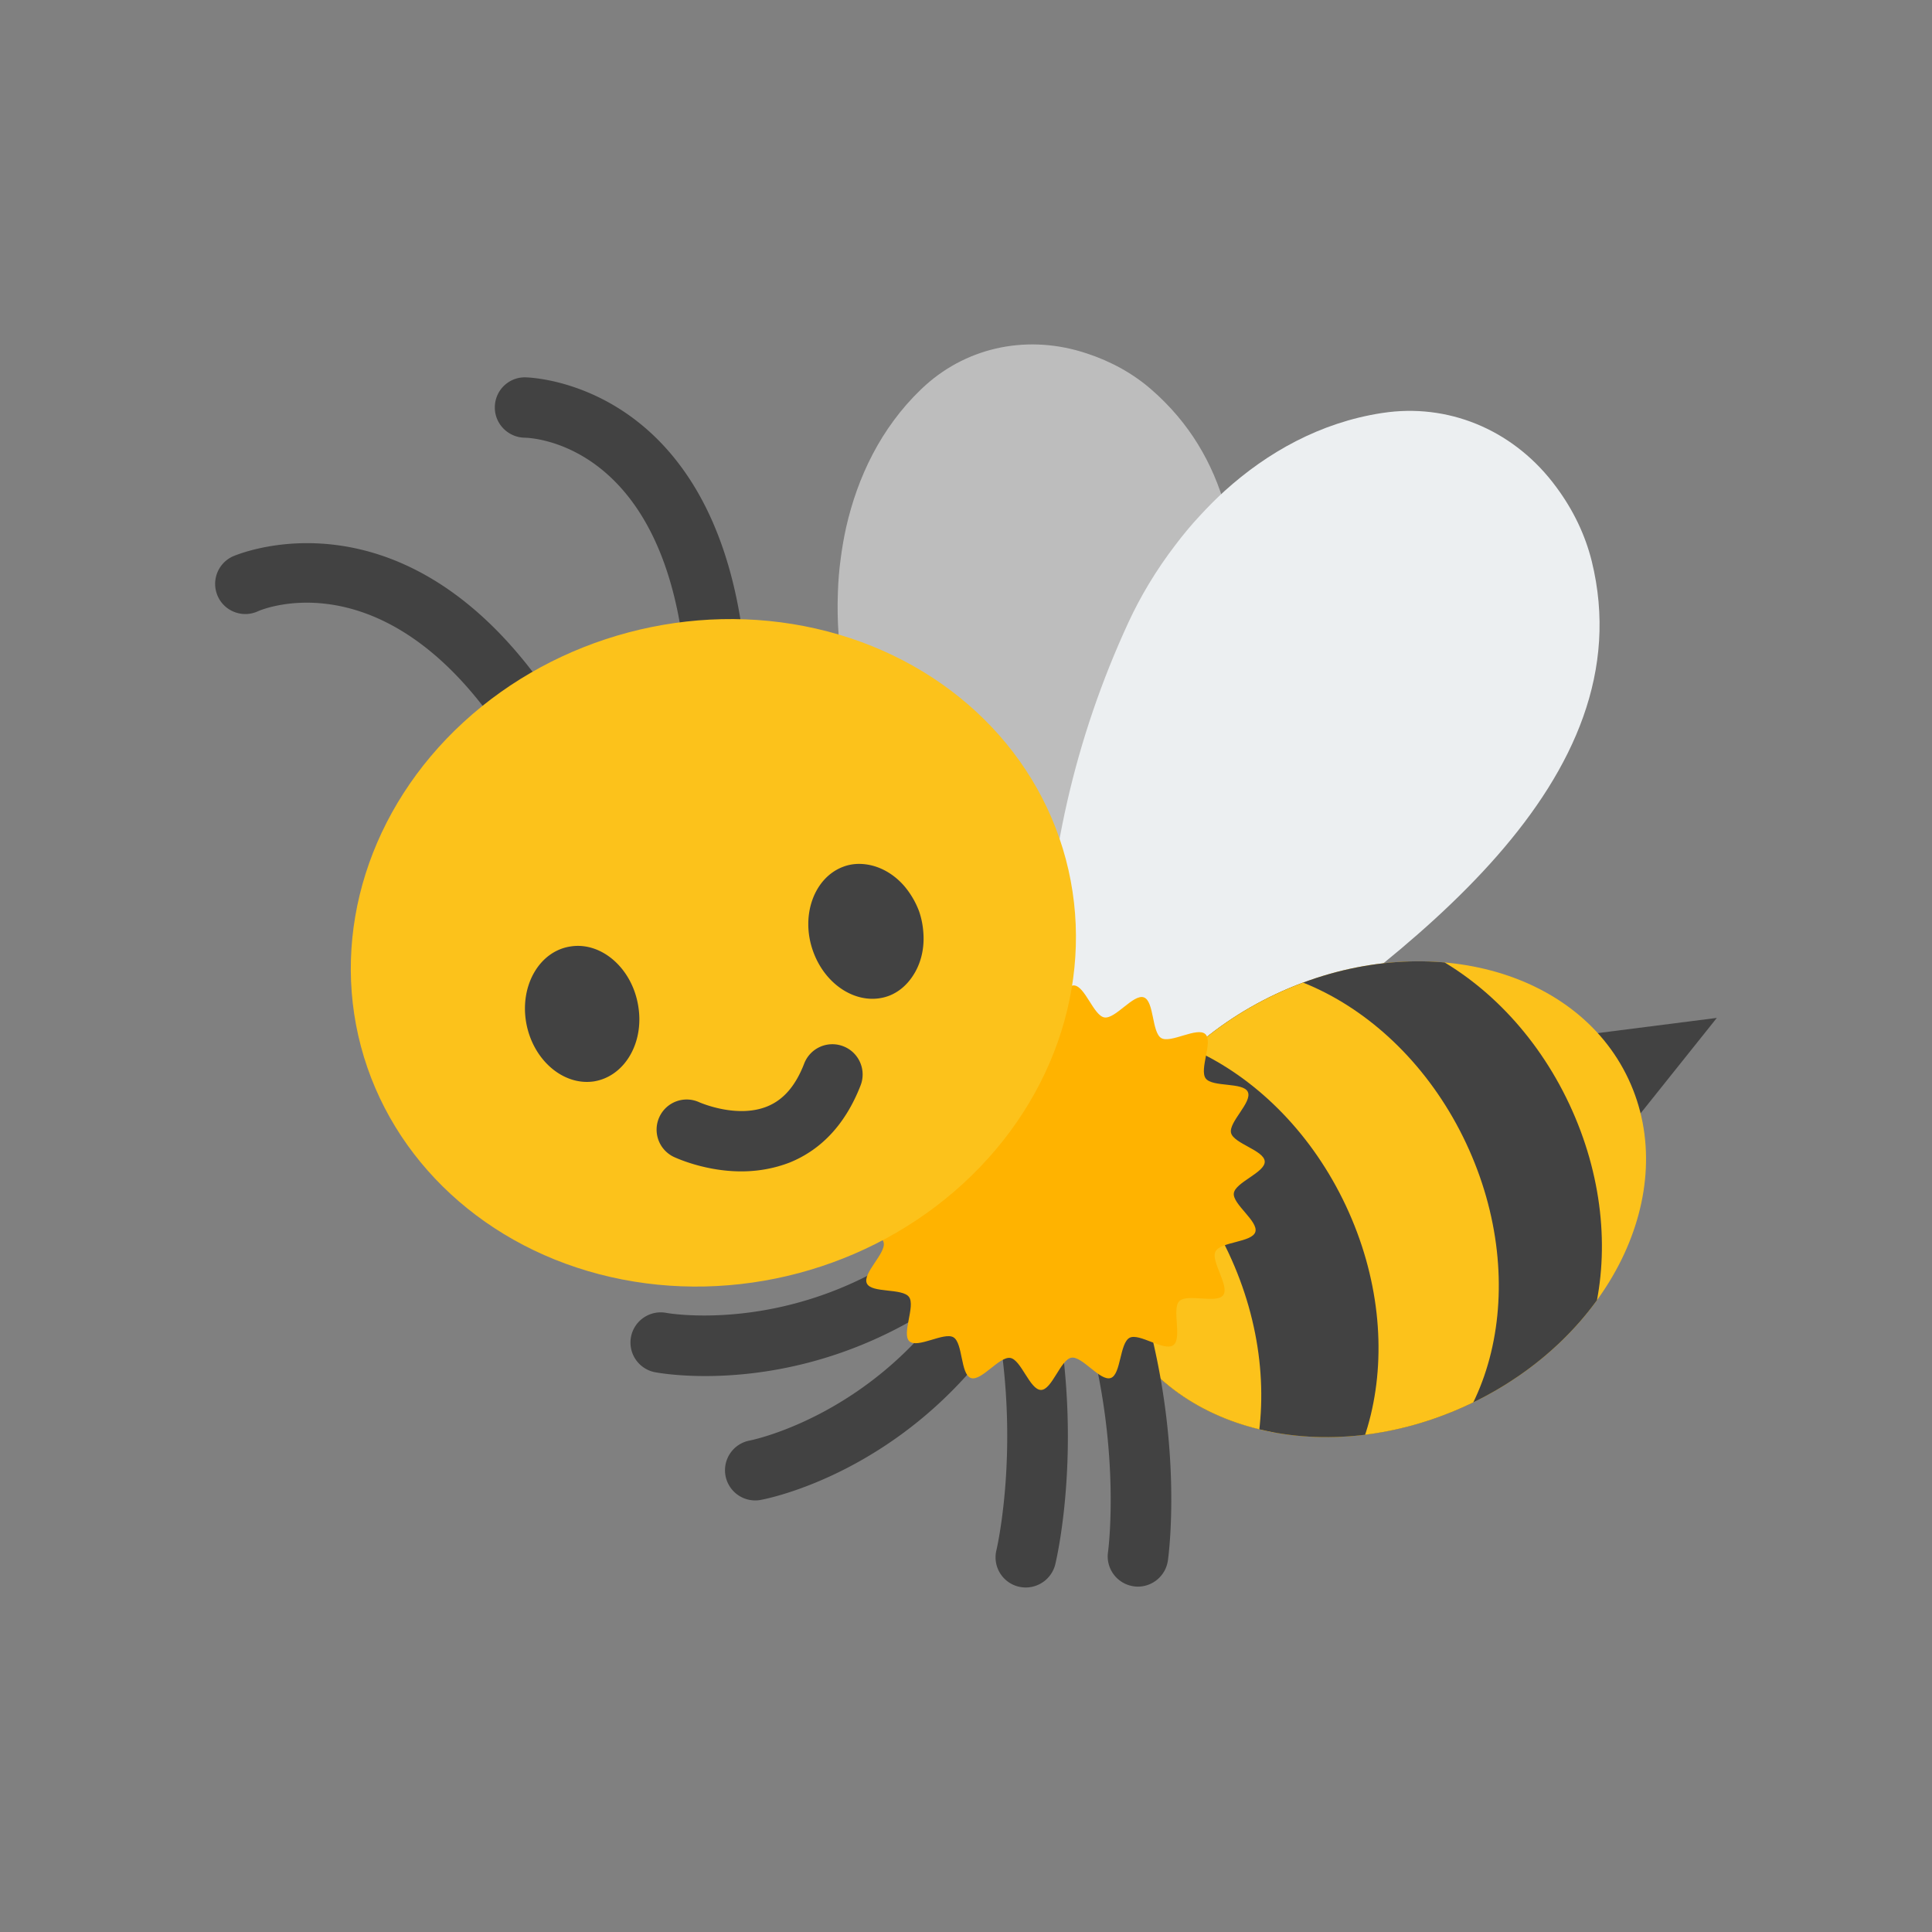 <?xml version="1.0" encoding="UTF-8" standalone="no"?>
<svg
   xmlns:dc="http://purl.org/dc/elements/1.1/"
   xmlns:cc="http://creativecommons.org/ns#"
   xmlns:rdf="http://www.w3.org/1999/02/22-rdf-syntax-ns#"
   xmlns:svg="http://www.w3.org/2000/svg"
   xmlns="http://www.w3.org/2000/svg"
   xmlns:xlink="http://www.w3.org/1999/xlink"
   xmlns:sodipodi="http://sodipodi.sourceforge.net/DTD/sodipodi-0.dtd"
   xmlns:inkscape="http://www.inkscape.org/namespaces/inkscape"
   width="128"
   height="128"
   version="1.1"
   id="svg84"
   sodipodi:docname="bee.maskable.svg"
   inkscape:version="0.92.3 (2405546, 2018-03-11)">
  <rect width="100%" height="100%" fill="#808080" stroke="none"/>
  <sodipodi:namedview
     pagecolor="#ffffff"
     bordercolor="#666666"
     borderopacity="1"
     objecttolerance="10"
     gridtolerance="10"
     guidetolerance="10"
     inkscape:pageopacity="0"
     inkscape:pageshadow="2"
     inkscape:window-width="1955"
     inkscape:window-height="1320"
     id="namedview86"
     showgrid="false"
     inkscape:zoom="6.6843688"
     inkscape:cx="60.122525"
     inkscape:cy="71.947814"
     inkscape:window-x="9"
     inkscape:window-y="20"
     inkscape:window-maximized="0"
     inkscape:current-layer="svg84" />
  <defs
     id="defs53">
    <clipPath
       id="c">
      <use
         xlink:href="#e"
         id="use50" />
    </clipPath>
  </defs>
  <g
     id="g3826"
     transform="matrix(0.8,0,0,0.8,12.8,12.799)">
    <path
       id="path55"
       d="m 119.47,76.7 -4.11,-7.02 10.82,-1.38 z m -92,-31.19 c -0.8,0 -1.58,-0.38 -2.07,-1.09 C 15.63,30.07 5.47,34.57 5.37,34.62 4.12,35.2 2.63,34.66 2.05,33.41 A 2.501,2.501 0 0 1 3.26,30.09 C 3.4,30.03 17.4,23.79 29.53,41.61 a 2.494,2.494 0 0 1 -2.06,3.9 z m 15.6,-5.8 c -1.24,0 -2.32,-0.92 -2.48,-2.19 C 38.44,20.58 27.91,20.26 27.46,20.25 c -1.37,-0.02 -2.49,-1.14 -2.48,-2.51 0,-1.37 1.1,-2.48 2.47,-2.49 0.25,0 15.37,0.21 18.1,21.63 0.17,1.37 -0.79,2.62 -2.17,2.8 -0.1,0.03 -0.2,0.03 -0.31,0.03 z"
       inkscape:connector-curvature="0"
       style="fill:#424242" />
    <path
       id="path57"
       d="m 60.65,15.9 c 3.6,-3.23 8.59,-4.22 13.35,-2.63 2.04,0.67 3.83,1.67 5.34,2.98 12.64,10.99 5.82,31.45 -0.34,47.88 -0.04,0.1 -2.81,8.47 -5.79,9.12 -2.43,0.53 -5.25,-3.09 -5.25,-3.09 -0.13,-0.12 -3.13,-3.98 -3.46,-4.5 -5.35,-7.82 -8.92,-16.51 -10.64,-25.84 -0.38,-2.07 -0.56,-4.36 -0.47,-6.75 0.03,-0.92 0.1,-1.85 0.23,-2.78 0.11,-0.87 0.26,-1.74 0.45,-2.6 0.94,-4.15 2.86,-8.22 6.19,-11.43 z"
       inkscape:connector-curvature="0"
       style="fill:#bdbdbd" />
    <path
       id="path59"
       d="m 99.01,18.13 c 5.36,-0.63 10.54,1.68 13.86,6.19 1.43,1.92 2.41,3.99 2.95,6.15 4.46,18.13 -14.91,32.4 -31.09,43.41 -0.1,0.07 -8,5.92 -11.14,4.59 -2.55,-1.08 -2.8,-6.2 -2.8,-6.2 -0.04,-0.19 -0.29,-5.64 -0.26,-6.32 0.15,-10.56 2.48,-20.78 6.91,-30.38 0.98,-2.13 2.29,-4.34 3.91,-6.45 0.62,-0.82 1.28,-1.62 2,-2.39 0.66,-0.72 1.35,-1.42 2.08,-2.08 3.52,-3.18 7.89,-5.65 12.99,-6.44 z"
       inkscape:connector-curvature="0"
       style="fill:#eceff1" />
    <ellipse
       transform="rotate(-25.163,97.652,83.316)"
       ry="18.78"
       rx="23.42"
       cy="83.32"
       cx="97.66"
       id="e"
       style="fill:#fcc21b" />
    <g
       id="g70"
       clip-path="url(#c)">
      <ellipse
         id="ellipse62"
         transform="rotate(-25.163)"
         ry="23.42"
         rx="18.78"
         cy="116.728"
         cx="52.291"
         style="fill:#424242" />
      <ellipse
         id="ellipse64"
         transform="rotate(-25.163)"
         ry="23.42"
         rx="18.78"
         cy="116.041"
         cx="43.179"
         style="fill:#fcc21b" />
      <ellipse
         id="ellipse66"
         transform="rotate(-25.163)"
         ry="23.42"
         rx="18.78"
         cy="116.483"
         cx="31.966"
         style="fill:#424242" />
      <ellipse
         id="ellipse68"
         transform="rotate(-25.163)"
         ry="23.42"
         rx="18.78"
         cy="115.902"
         cx="21.511"
         style="fill:#fcc21b" />
    </g>
    <path
       id="path72"
       d="m 42.4,97.96 c -2.46,0 -4,-0.29 -4.17,-0.32 a 2.504,2.504 0 0 1 -1.97,-2.94 2.507,2.507 0 0 1 2.93,-1.97 c 0.16,0.03 9.9,1.74 19.9,-4.99 1.14,-0.77 2.7,-0.47 3.47,0.68 0.77,1.15 0.47,2.7 -0.68,3.47 -7.62,5.13 -15.03,6.07 -19.48,6.07 z"
       inkscape:connector-curvature="0"
       style="fill:#424242" />
    <path
       id="path74"
       d="m 46.54,108.26 c -1.19,0 -2.24,-0.85 -2.46,-2.06 -0.24,-1.36 0.66,-2.65 2.01,-2.9 0.16,-0.03 9.85,-1.98 16.72,-11.87 a 2.495,2.495 0 0 1 3.48,-0.63 c 1.13,0.79 1.42,2.34 0.63,3.48 -8.12,11.7 -19.46,13.86 -19.94,13.94 -0.14,0.03 -0.29,0.04 -0.44,0.04 z"
       inkscape:connector-curvature="0"
       style="fill:#424242" />
    <path
       id="path76"
       d="m 68.95,115.47 a 2.496,2.496 0 0 1 -2.43,-3.09 c 0.03,-0.14 2.25,-9.61 -0.42,-21.26 a 2.5,2.5 0 0 1 1.88,-3 2.5,2.5 0 0 1 3,1.88 c 2.96,12.89 0.51,23.14 0.41,23.57 a 2.526,2.526 0 0 1 -2.44,1.9 z m 9.29,-0.07 c -0.12,0 -0.24,-0.01 -0.36,-0.03 a 2.503,2.503 0 0 1 -2.12,-2.83 c 0.02,-0.12 1.3,-9.77 -2.51,-21.12 -0.44,-1.31 0.27,-2.73 1.58,-3.17 1.32,-0.44 2.73,0.27 3.17,1.58 4.21,12.54 2.78,22.98 2.72,23.41 a 2.521,2.521 0 0 1 -2.48,2.16 z"
       inkscape:connector-curvature="0"
       style="fill:#424242" />
    <path
       id="path78"
       d="m 83.85,73.31 c -0.55,-0.75 0.63,-3.06 -0.03,-3.67 -0.68,-0.62 -2.87,0.79 -3.65,0.33 -0.79,-0.47 -0.58,-3.06 -1.44,-3.37 -0.86,-0.31 -2.36,1.81 -3.27,1.66 -0.9,-0.15 -1.62,-2.65 -2.54,-2.65 -0.91,0 -1.61,2.51 -2.52,2.67 -0.89,0.15 -2.38,-1.98 -3.26,-1.68 -0.85,0.29 -0.73,2.89 -1.56,3.33 -0.8,0.42 -2.87,-1.16 -3.62,-0.61 -0.75,0.55 0.14,3 -0.49,3.64 -0.66,0.66 -3.11,-0.23 -3.64,0.5 -0.55,0.75 1.05,2.81 0.64,3.61 -0.42,0.83 -3.02,0.75 -3.3,1.62 -0.28,0.88 1.9,2.31 1.78,3.21 -0.12,0.91 -2.6,1.72 -2.56,2.63 0.04,0.92 2.58,1.48 2.79,2.37 0.21,0.89 -1.78,2.55 -1.39,3.39 0.38,0.82 2.94,0.37 3.49,1.12 0.55,0.75 -0.63,3.06 0.03,3.67 0.68,0.62 2.87,-0.79 3.65,-0.33 0.79,0.47 0.58,3.06 1.44,3.37 0.86,0.31 2.36,-1.81 3.27,-1.66 0.9,0.15 1.62,2.65 2.54,2.65 0.91,0 1.61,-2.51 2.52,-2.67 0.89,-0.15 2.38,1.98 3.26,1.68 0.85,-0.29 0.73,-2.89 1.56,-3.33 0.8,-0.42 2.87,1.16 3.62,0.61 0.75,-0.55 -0.14,-3 0.49,-3.64 0.66,-0.66 3.11,0.23 3.64,-0.5 0.55,-0.75 -1.05,-2.81 -0.64,-3.61 0.42,-0.83 3.02,-0.75 3.3,-1.62 0.28,-0.88 -1.9,-2.31 -1.78,-3.21 0.12,-0.91 2.6,-1.72 2.56,-2.63 -0.04,-0.92 -2.58,-1.48 -2.79,-2.37 -0.21,-0.89 1.78,-2.55 1.39,-3.39 -0.38,-0.83 -2.94,-0.37 -3.49,-1.12 z"
       inkscape:connector-curvature="0"
       style="fill:#ffb300" />
    <ellipse
       id="ellipse80"
       transform="rotate(-14.872,43.08,62.915)"
       ry="27.45"
       rx="30.2"
       cy="62.91"
       cx="43.08"
       style="fill:#fcc21b" />
    <path
       id="path82"
       d="m 45.39,81.01 c -2.89,0 -5.22,-1.03 -5.57,-1.19 a 2.501,2.501 0 0 1 -1.21,-3.32 2.49,2.49 0 0 1 3.31,-1.21 c 0.08,0.03 3.11,1.36 5.62,0.34 1.35,-0.55 2.35,-1.71 3.06,-3.55 a 2.5,2.5 0 0 1 3.24,-1.43 c 1.29,0.5 1.93,1.95 1.43,3.24 -1.23,3.16 -3.21,5.31 -5.88,6.39 -1.38,0.53 -2.74,0.73 -4,0.73 z m 8.42,-25.22 c 0.7,-0.27 1.42,-0.3 2.13,-0.17 1.08,0.2 2.12,0.81 2.94,1.75 0.5,0.59 0.93,1.29 1.23,2.09 0.23,0.66 0.34,1.32 0.37,1.97 0.06,1.27 -0.26,2.46 -0.89,3.4 -0.48,0.73 -1.14,1.32 -1.97,1.64 -2.41,0.9 -5.22,-0.73 -6.28,-3.68 -1.06,-2.93 0.06,-6.08 2.47,-7 z M 33.17,73.56 c -2.55,0.37 -5.07,-1.81 -5.6,-4.91 -0.52,-3.07 1.13,-5.9 3.7,-6.27 2.55,-0.39 5.07,1.81 5.58,4.9 0.53,3.08 -1.13,5.88 -3.68,6.28 z"
       inkscape:connector-curvature="0"
       style="fill:#424242" />
  </g>
</svg>
